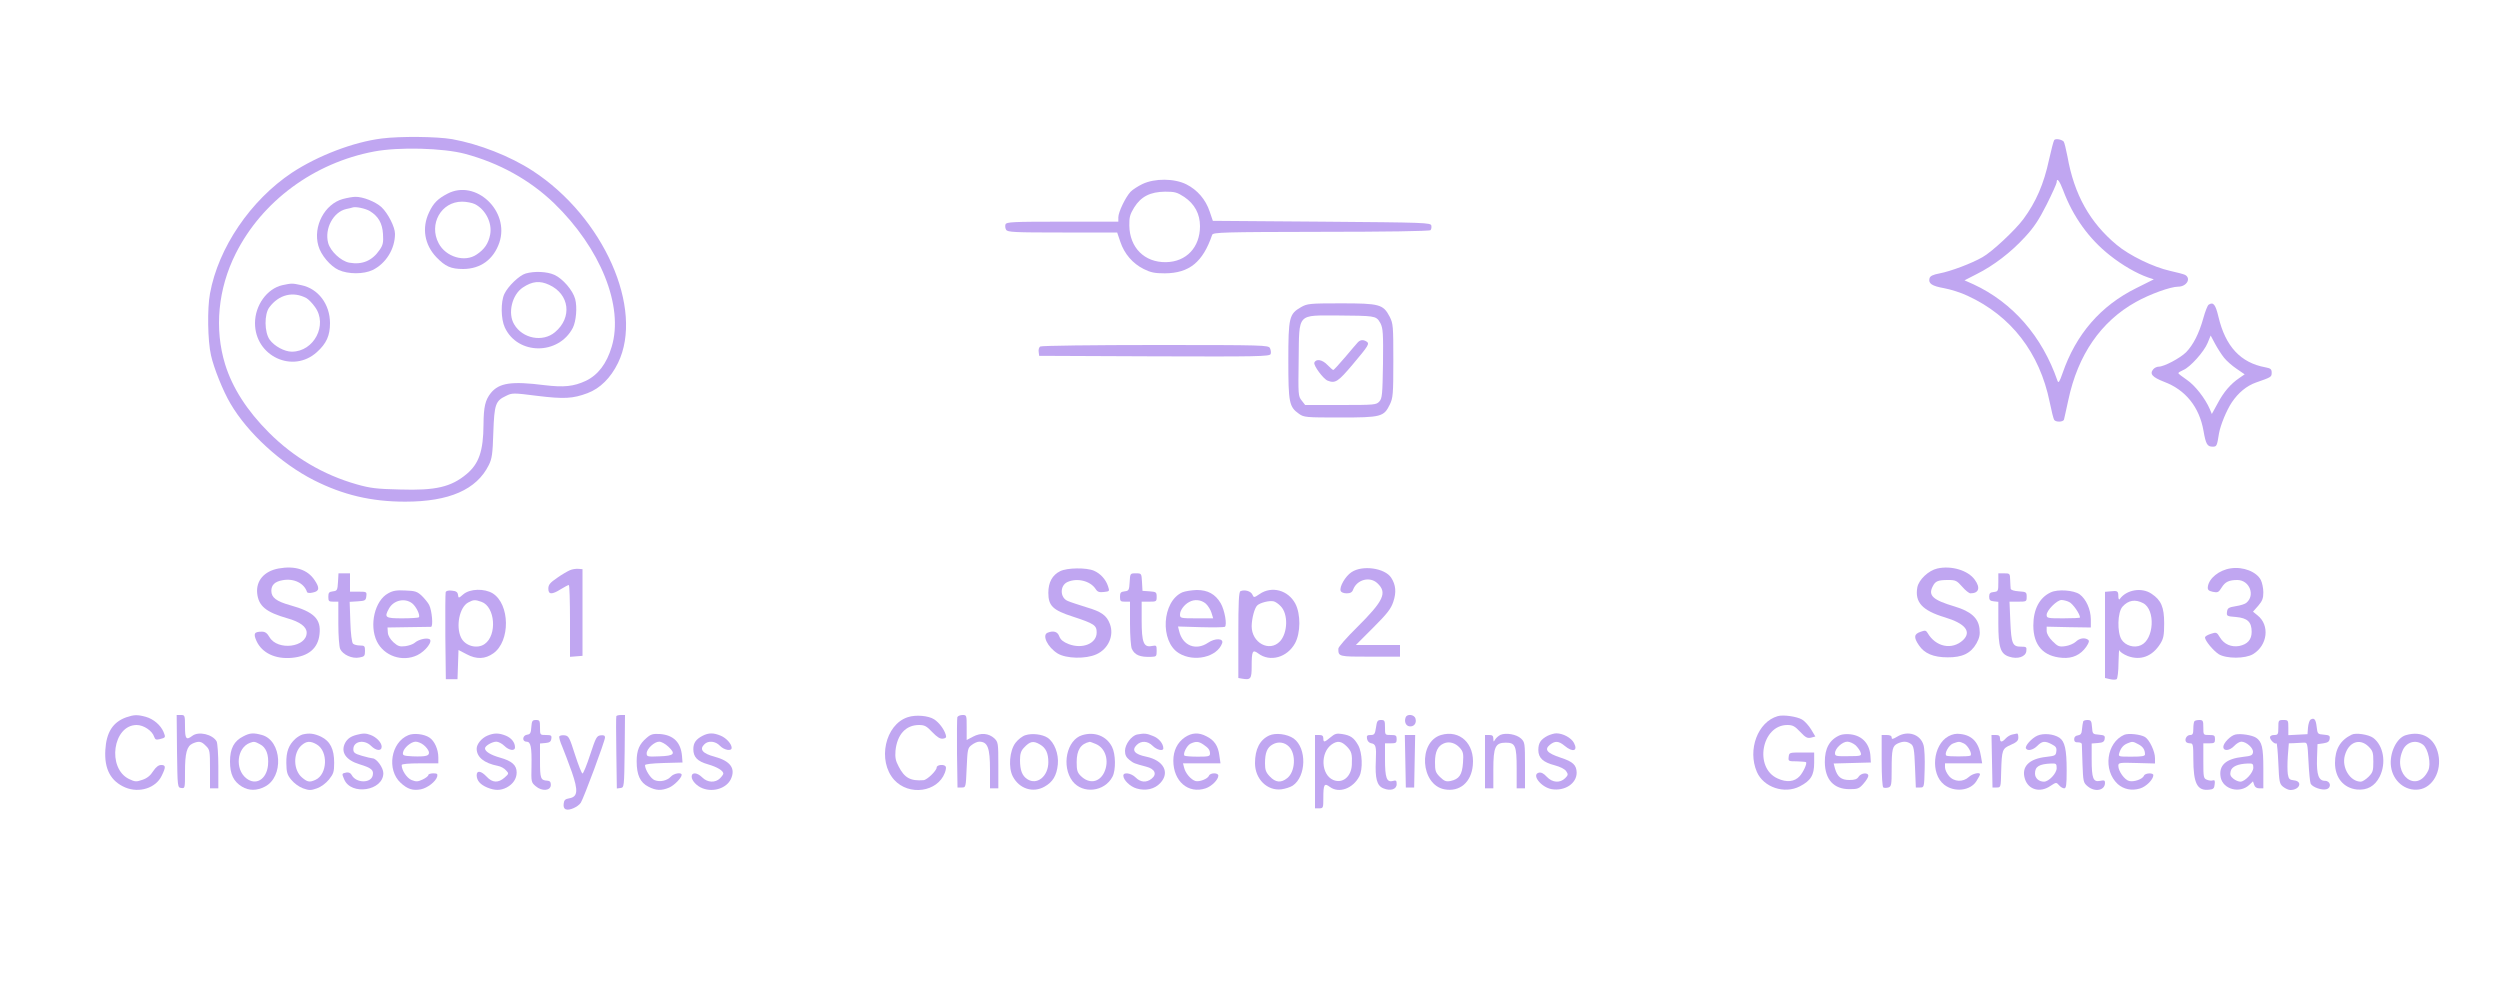 <?xml version="1.0" standalone="no"?>
<!DOCTYPE svg PUBLIC "-//W3C//DTD SVG 20010904//EN"
 "http://www.w3.org/TR/2001/REC-SVG-20010904/DTD/svg10.dtd">
<svg version="1.0" xmlns="http://www.w3.org/2000/svg"
 viewBox="0 200 1500 600"
 preserveAspectRatio="xMidYMid meet">

<g transform="translate(0,1024) scale(0.1,-0.1)"
fill="#c0a6f1a8" stroke="none">
<path d="M2290 7409 c-169 -21 -383 -103 -538 -205 -248 -165 -442 -450 -492
-725 -17 -90 -14 -284 6 -371 17 -77 73 -216 117 -290 103 -176 303 -359 500
-459 176 -89 345 -129 548 -129 264 0 429 72 502 220 19 38 23 67 27 196 6
169 13 189 77 219 36 18 43 18 185 0 162 -20 215 -17 303 16 75 28 139 91 183
181 158 324 -86 876 -512 1153 -135 88 -322 161 -483 190 -94 16 -311 18 -423
4z m500 -92 c206 -55 388 -156 534 -296 279 -270 420 -619 346 -862 -30 -101
-82 -169 -155 -204 -73 -34 -132 -40 -248 -26 -198 25 -272 14 -322 -47 -34
-43 -43 -83 -44 -190 -1 -157 -27 -234 -101 -296 -93 -78 -186 -100 -400 -93
-140 3 -179 8 -260 31 -200 57 -378 162 -526 310 -132 132 -219 268 -263 409
-66 214 -43 454 63 665 158 315 470 545 831 613 149 28 413 21 545 -14z"/>
<path d="M2685 7078 c-58 -30 -85 -57 -111 -113 -44 -93 -27 -193 44 -268 54
-56 87 -71 162 -71 104 1 181 57 216 158 64 189 -141 383 -311 294z m165 -63
c64 -33 104 -113 91 -182 -10 -53 -34 -89 -81 -120 -71 -49 -185 -15 -228 67
-61 115 15 250 140 250 27 0 62 -7 78 -15z"/>
<path d="M2057 7046 c-109 -30 -180 -164 -147 -280 15 -56 72 -123 122 -146
58 -26 150 -26 204 0 80 39 134 127 134 217 0 41 -42 123 -81 160 -36 33 -112
63 -157 62 -15 0 -49 -6 -75 -13z m163 -73 c50 -31 74 -72 78 -137 3 -51 0
-66 -20 -95 -45 -66 -105 -91 -183 -77 -50 10 -112 68 -126 118 -23 86 31 187
109 204 15 3 32 7 37 9 18 7 79 -6 105 -22z"/>
<path d="M3154 6599 c-38 -11 -106 -76 -128 -123 -22 -47 -21 -150 3 -201 77
-166 322 -167 408 -2 20 40 27 124 14 173 -14 52 -74 122 -125 145 -44 20
-120 23 -172 8z m141 -68 c122 -56 140 -196 35 -284 -73 -62 -195 -39 -245 47
-40 66 -13 178 52 221 57 38 102 42 158 16z"/>
<path d="M1694 6529 c-92 -21 -164 -121 -164 -228 0 -198 227 -304 371 -174
58 52 79 100 79 174 0 113 -70 207 -172 228 -55 12 -57 12 -114 0z m145 -78
c12 -7 35 -30 51 -53 78 -107 -6 -268 -139 -268 -44 0 -105 33 -133 72 -32 45
-33 153 -2 194 57 77 143 98 223 55z"/>
<path d="M12325 7399 c-4 -6 -18 -59 -31 -118 -31 -145 -78 -253 -154 -356
-50 -67 -189 -197 -245 -228 -66 -38 -192 -85 -256 -97 -42 -8 -58 -16 -62
-30 -8 -31 14 -46 87 -59 39 -7 103 -27 142 -46 261 -120 432 -342 492 -637
11 -54 23 -102 27 -107 9 -15 55 -14 59 2 2 6 13 59 26 117 57 270 195 471
405 588 84 47 208 92 254 92 51 0 80 50 41 71 -8 4 -49 15 -90 24 -99 22 -244
92 -320 156 -161 134 -255 302 -295 529 -9 46 -19 87 -23 91 -15 14 -51 19
-57 8z m54 -301 c59 -158 155 -291 279 -389 75 -60 162 -110 231 -134 l34 -11
-104 -52 c-215 -106 -363 -277 -444 -512 -18 -51 -24 -61 -30 -45 -92 267
-269 470 -504 579 l-54 24 74 38 c100 50 205 130 289 222 54 58 84 104 130
195 33 66 60 126 60 133 0 31 17 10 39 -48z"/>
<path d="M6855 7136 c-27 -13 -60 -34 -72 -47 -31 -34 -73 -122 -73 -153 l0
-26 -335 0 c-302 0 -336 -2 -342 -16 -3 -9 -2 -24 4 -33 9 -14 47 -16 338 -16
l328 0 19 -56 c24 -72 74 -130 140 -163 42 -21 66 -26 127 -26 147 1 228 67
284 231 5 15 65 17 653 18 376 0 651 4 657 10 5 5 7 17 5 27 -3 18 -30 19
-657 24 l-654 5 -19 56 c-24 72 -74 130 -140 163 -72 36 -189 37 -263 2z m251
-78 c62 -42 94 -102 94 -175 0 -127 -82 -214 -204 -216 -129 -2 -218 87 -220
219 -1 51 4 68 29 109 41 66 97 94 186 95 59 0 72 -4 115 -32z"/>
<path d="M7806 6397 c-71 -41 -76 -61 -76 -320 0 -254 5 -278 64 -320 30 -21
40 -22 246 -22 247 0 263 4 299 78 19 40 21 60 21 263 0 208 -1 222 -22 264
-39 74 -60 80 -293 80 -189 0 -202 -2 -239 -23z m419 -56 c33 -5 43 -13 58
-41 15 -31 17 -60 15 -241 -3 -187 -5 -209 -22 -228 -18 -20 -28 -21 -232 -21
l-213 0 -21 27 c-21 26 -21 35 -18 244 4 286 -14 266 243 266 83 0 169 -2 190
-6z"/>
<path d="M8147 6186 c-7 -8 -42 -48 -77 -90 -36 -42 -67 -76 -70 -76 -4 0 -19
14 -35 30 -31 33 -69 39 -79 14 -6 -17 54 -98 80 -108 46 -18 63 -6 150 97 96
114 103 125 83 138 -20 12 -36 11 -52 -5z"/>
<path d="M13252 6412 c-7 -5 -21 -41 -32 -81 -26 -93 -61 -161 -104 -205 -37
-36 -132 -86 -164 -86 -11 0 -25 -7 -32 -15 -24 -28 -7 -48 65 -76 128 -48
211 -151 236 -294 14 -81 23 -95 55 -95 24 0 26 3 38 80 9 50 45 138 77 186
39 58 89 99 145 119 92 32 94 33 94 59 0 21 -6 26 -37 32 -149 27 -240 125
-282 302 -18 76 -31 92 -59 74z m92 -318 c15 -19 49 -49 76 -67 l48 -33 -32
-22 c-53 -36 -94 -84 -130 -152 l-35 -64 -12 29 c-28 65 -89 143 -138 176 -28
19 -51 37 -51 40 0 4 14 12 30 19 41 17 124 109 146 163 l18 44 26 -49 c15
-28 39 -65 54 -84z"/>
<path d="M6242 6161 c-8 -4 -12 -19 -10 -32 l3 -24 691 -3 c623 -2 692 -1 698
14 3 8 1 24 -4 35 -10 18 -29 19 -688 19 -372 0 -683 -4 -690 -9z"/>
<path d="M1671 4829 c-86 -16 -135 -73 -128 -148 8 -77 52 -114 182 -151 75
-21 115 -51 115 -86 0 -88 -174 -110 -223 -27 -14 24 -26 33 -45 33 -47 0 -53
-11 -33 -56 33 -72 113 -110 212 -101 100 9 157 57 166 141 11 92 -33 135
-177 175 -82 23 -112 46 -112 86 0 35 21 56 69 64 66 12 128 -18 145 -71 2 -6
16 -8 36 -3 39 8 41 28 9 75 -42 63 -117 87 -216 69z"/>
<path d="M11624 4829 c-53 -12 -111 -67 -120 -113 -16 -89 29 -139 165 -180
123 -37 162 -86 109 -137 -66 -61 -164 -41 -213 44 -9 15 -15 16 -42 6 -39
-13 -42 -33 -10 -80 33 -50 88 -73 172 -73 89 -1 140 24 174 84 18 33 22 52
18 88 -7 64 -52 104 -149 133 -131 39 -160 66 -132 120 16 33 32 39 94 39 44
0 51 -4 83 -40 19 -22 41 -40 50 -40 50 0 61 33 26 81 -40 57 -141 87 -225 68z"/>
<path d="M13385 4830 c-70 -10 -132 -60 -138 -111 -2 -18 4 -24 30 -30 30 -6
35 -3 53 26 21 34 44 45 95 45 72 -1 108 -92 53 -137 -7 -7 -36 -16 -63 -20
-44 -7 -50 -12 -53 -34 -3 -25 -1 -27 54 -31 69 -6 94 -30 94 -89 0 -47 -25
-75 -75 -85 -47 -8 -90 10 -115 51 -19 32 -22 33 -55 22 -19 -6 -35 -15 -35
-22 0 -19 49 -78 82 -100 46 -28 159 -28 206 0 88 53 102 174 27 233 l-27 22
31 35 c25 29 31 45 31 81 0 25 -7 58 -15 74 -26 50 -106 81 -180 70z"/>
<path d="M3420 4819 c-14 -6 -49 -26 -77 -46 -43 -29 -53 -42 -53 -65 0 -36
21 -37 75 -3 22 13 43 25 48 25 4 0 7 -97 7 -216 l0 -215 38 3 37 3 0 260 0
260 -25 2 c-14 1 -36 -2 -50 -8z"/>
<path d="M6361 4813 c-47 -23 -71 -67 -71 -130 0 -78 27 -104 148 -143 128
-42 142 -52 142 -95 0 -66 -84 -101 -167 -70 -33 13 -49 26 -57 46 -10 29 -34
37 -70 23 -36 -14 -1 -87 60 -125 51 -31 168 -34 232 -5 72 32 108 113 81 183
-19 50 -50 73 -139 99 -47 15 -98 31 -113 38 -48 19 -49 93 -2 114 58 26 136
7 168 -41 12 -19 22 -22 50 -19 35 4 35 4 25 35 -14 42 -46 76 -85 93 -45 19
-160 18 -202 -3z"/>
<path d="M8109 4807 c-37 -24 -74 -89 -65 -112 3 -9 18 -15 36 -15 22 0 33 6
39 23 23 60 100 80 145 38 61 -57 39 -105 -123 -266 -61 -60 -111 -117 -111
-127 0 -48 1 -48 191 -48 l179 0 0 35 0 35 -132 0 -133 0 104 104 c84 84 107
113 121 156 19 56 15 101 -13 144 -38 58 -173 77 -238 33z"/>
<path d="M2028 4748 c-3 -49 -5 -53 -30 -56 -24 -3 -28 -8 -28 -33 0 -26 3
-29 30 -29 l30 0 0 -130 c0 -75 5 -139 11 -154 16 -34 72 -60 115 -51 30 5 34
9 34 39 0 30 -3 33 -30 33 -17 0 -36 5 -42 11 -7 7 -14 60 -16 131 l-4 120 48
3 c45 3 49 5 52 31 3 26 2 27 -47 27 l-51 0 0 55 0 55 -34 0 -35 0 -3 -52z"/>
<path d="M6778 4748 c-3 -49 -5 -53 -30 -56 -24 -3 -28 -8 -28 -33 0 -26 3
-29 30 -29 l30 0 0 -130 c0 -73 5 -140 11 -153 17 -37 49 -51 117 -48 30 1 32
3 32 36 0 33 -1 34 -29 29 -49 -10 -61 21 -61 153 l0 113 45 0 c43 0 45 1 45
29 0 28 -3 30 -42 33 l-43 3 -3 53 c-3 52 -3 52 -37 52 -34 0 -34 0 -37 -52z"/>
<path d="M11990 4746 c0 -52 -1 -55 -27 -58 -22 -2 -28 -8 -28 -28 0 -20 6
-26 28 -28 l27 -3 0 -126 c0 -147 12 -186 65 -203 50 -17 99 -1 103 33 3 25 0
27 -31 27 -52 0 -59 16 -65 150 l-5 120 52 0 c50 0 51 1 51 29 0 28 -2 30 -47
33 -29 2 -48 8 -49 16 -1 6 -2 30 -3 52 -1 39 -2 40 -36 40 l-35 0 0 -54z"/>
<path d="M2329 4680 c-80 -43 -115 -190 -68 -288 43 -88 153 -126 243 -83 51
25 97 87 71 97 -20 8 -66 -4 -87 -23 -9 -8 -34 -17 -56 -20 -33 -4 -44 -1 -71
23 -20 19 -33 40 -34 59 l-2 30 125 2 c69 1 130 2 136 2 14 1 6 97 -11 131 -7
14 -27 38 -44 55 -28 26 -40 30 -99 32 -52 3 -75 -1 -103 -17z m144 -60 c25
-20 50 -73 40 -84 -4 -3 -48 -6 -100 -6 -102 0 -109 5 -79 59 28 50 95 65 139
31z"/>
<path d="M2674 4687 c-2 -7 -3 -127 -2 -267 l3 -255 35 0 35 0 3 87 3 88 50
-26 c58 -31 110 -29 159 6 103 73 100 295 -4 360 -50 30 -135 28 -175 -5 -29
-25 -30 -26 -33 -4 -2 16 -11 23 -36 25 -20 3 -35 -1 -38 -9z m215 -58 c82
-29 95 -200 19 -253 -45 -32 -118 -12 -142 39 -32 68 -9 182 43 210 32 17 40
18 80 4z"/>
<path d="M7094 4686 c-122 -54 -136 -294 -21 -365 91 -56 230 -24 260 60 10
30 -43 31 -84 3 -73 -50 -153 -19 -174 69 l-7 28 135 -4 c74 -2 140 -1 146 2
15 10 -1 101 -25 142 -32 54 -77 79 -143 79 -31 -1 -70 -7 -87 -14z m141 -68
c14 -13 29 -38 34 -55 l10 -33 -100 0 c-96 0 -99 1 -99 23 0 25 25 59 55 75
32 18 72 14 100 -10z"/>
<path d="M7443 4693 c-10 -3 -13 -66 -13 -263 l0 -258 23 -4 c51 -9 57 -1 57
72 0 95 5 105 40 79 70 -53 173 -24 220 61 34 62 35 175 2 238 -43 81 -141
108 -214 58 -34 -23 -35 -23 -44 -3 -9 20 -46 31 -71 20z m241 -90 c46 -46 43
-160 -4 -211 -63 -67 -171 -9 -170 92 1 47 17 107 33 123 17 17 74 31 99 25
10 -2 29 -15 42 -29z"/>
<path d="M12305 4686 c-68 -31 -105 -102 -105 -199 0 -119 60 -186 174 -194
61 -5 110 18 144 67 17 26 19 35 10 42 -22 14 -51 9 -74 -13 -12 -11 -40 -23
-63 -26 -36 -5 -44 -2 -76 30 -22 22 -35 45 -35 61 l0 26 133 -3 132 -2 0 50
c-1 59 -28 120 -67 149 -35 25 -131 32 -173 12z m110 -58 c22 -10 65 -72 65
-93 0 -3 -45 -5 -100 -5 -95 0 -100 1 -100 21 0 27 62 89 89 89 11 0 32 -5 46
-12z"/>
<path d="M12663 4692 l-33 -3 0 -259 0 -258 30 -7 c16 -4 34 -4 40 0 5 3 11
47 11 98 1 51 3 84 6 75 2 -9 24 -24 49 -34 77 -29 148 -3 196 74 19 31 23 50
23 122 0 97 -18 139 -75 177 -59 41 -152 25 -192 -32 -4 -5 -8 2 -8 17 0 32
-5 35 -47 30z m196 -71 c75 -40 65 -217 -13 -252 -40 -19 -94 -3 -117 34 -27
44 -24 164 6 197 35 39 76 46 124 21z"/>
<path d="M757 3936 c-80 -29 -119 -90 -125 -196 -7 -115 33 -188 120 -225 84
-35 183 -3 218 70 26 53 25 65 -3 65 -16 0 -31 -12 -48 -37 -16 -26 -37 -43
-65 -52 -37 -13 -44 -12 -80 5 -133 65 -97 324 46 324 42 0 94 -35 105 -71 6
-17 12 -19 33 -14 36 9 37 10 23 44 -18 41 -60 77 -106 90 -51 14 -71 13 -118
-3z"/>
<path d="M1062 3733 c3 -218 3 -218 26 -221 22 -3 22 -1 22 96 0 114 11 155
46 171 37 16 52 14 79 -14 24 -23 25 -30 25 -140 l0 -115 25 0 25 0 0 131 c0
72 -5 139 -10 150 -24 43 -108 63 -146 34 -37 -28 -44 -19 -44 55 0 68 -1 70
-25 70 l-25 0 2 -217z"/>
<path d="M3698 3943 c-2 -5 -2 -104 0 -221 l3 -213 22 3 c22 3 22 5 25 221 l2
217 -24 0 c-14 0 -26 -3 -28 -7z"/>
<path d="M5447 3937 c-137 -44 -184 -262 -82 -376 89 -98 260 -74 304 42 6 16
9 33 5 38 -9 15 -54 11 -54 -6 0 -19 -58 -75 -79 -76 -77 -6 -114 13 -149 82
-19 35 -22 55 -19 95 10 97 62 154 141 154 34 0 46 -7 80 -43 30 -31 47 -41
64 -39 18 3 22 8 16 25 -10 33 -40 72 -69 91 -34 22 -110 29 -158 13z"/>
<path d="M5744 3937 c-2 -7 -3 -105 -2 -217 l3 -205 25 0 c25 0 25 0 30 118 5
111 6 119 30 137 14 11 34 20 45 20 51 0 65 -36 65 -169 l0 -111 25 0 25 0 0
138 c0 134 -1 139 -24 162 -34 31 -81 35 -128 10 l-38 -20 0 75 c0 74 0 75
-25 75 -14 0 -28 -6 -31 -13z"/>
<path d="M8434 3936 c-10 -26 1 -51 22 -54 27 -4 45 18 37 46 -6 25 -50 31
-59 8z"/>
<path d="M10666 3943 c-119 -34 -182 -201 -125 -334 40 -93 166 -135 258 -87
66 34 86 67 86 141 l0 62 -75 0 c-74 0 -75 0 -78 -27 -3 -25 -1 -26 49 -26 28
-1 53 -3 55 -5 8 -8 -17 -61 -38 -84 -31 -34 -78 -39 -132 -14 -143 63 -97
321 58 321 32 0 45 -7 77 -41 32 -34 43 -40 65 -35 l26 7 -25 42 c-14 23 -38
50 -55 60 -31 18 -113 30 -146 20z"/>
<path d="M13863 3922 c-6 -4 -13 -25 -15 -47 l-3 -40 -57 -3 -58 -3 0 46 c0
43 -1 45 -30 45 -29 0 -30 -2 -30 -45 0 -41 -2 -45 -25 -45 -15 0 -25 -6 -25
-14 0 -16 30 -44 39 -36 3 3 8 -51 11 -118 5 -115 7 -125 29 -143 13 -10 32
-19 43 -19 57 0 76 53 21 58 -26 3 -31 8 -36 37 -3 19 -3 68 0 109 l6 76 31 1
c17 1 42 2 56 3 25 1 25 1 31 -114 3 -63 9 -123 13 -132 10 -21 69 -42 96 -33
31 10 23 50 -10 50 -38 0 -51 36 -48 135 l3 85 35 5 c26 4 36 10 38 27 3 19
-2 22 -35 25 -37 3 -38 4 -43 47 -5 45 -15 57 -37 43z"/>
<path d="M3188 3878 c-2 -36 -7 -44 -25 -46 -29 -4 -32 -42 -4 -42 26 0 32
-32 30 -147 -2 -94 -2 -97 25 -120 38 -33 91 -28 91 8 0 17 -6 24 -21 25 -40
2 -44 12 -44 119 l0 104 33 3 c24 2 33 8 35 26 3 19 -1 22 -32 22 -36 0 -36 0
-36 45 0 41 -2 45 -24 45 -22 0 -25 -5 -28 -42z"/>
<path d="M8256 3875 c-6 -40 -10 -45 -32 -45 -21 0 -25 -4 -22 -22 2 -13 11
-24 23 -27 30 -5 34 -18 30 -105 -5 -107 6 -150 45 -166 43 -18 80 -6 80 25 0
22 -3 25 -24 19 -36 -9 -46 20 -46 130 l0 96 35 0 c31 0 35 3 35 25 0 22 -4
25 -35 25 -35 0 -35 0 -35 45 0 41 -2 45 -24 45 -20 0 -25 -6 -30 -45z"/>
<path d="M12499 3910 c-1 -5 -3 -14 -4 -20 -1 -5 -3 -21 -4 -34 -1 -17 -8 -26
-23 -28 -15 -2 -23 -10 -23 -23 0 -14 6 -20 23 -19 12 0 22 -4 23 -10 0 -6 2
-60 4 -121 4 -104 5 -111 30 -132 44 -38 105 -26 105 20 0 15 -5 17 -29 12
-42 -9 -51 14 -51 129 l0 95 38 3 c29 2 38 8 40 25 3 19 -2 22 -35 25 -37 3
-38 4 -41 46 -3 37 -6 42 -28 42 -13 0 -25 -4 -25 -10z"/>
<path d="M13167 3913 c-4 -3 -7 -24 -7 -45 0 -31 -4 -38 -19 -38 -20 0 -35
-25 -25 -41 3 -5 14 -9 25 -9 17 0 19 -8 19 -92 0 -149 23 -195 96 -186 24 2
30 8 32 32 3 21 0 27 -10 24 -7 -3 -23 -2 -35 3 -22 8 -23 14 -23 114 l0 105
35 0 c31 0 35 3 35 25 0 22 -4 25 -35 25 -35 0 -35 0 -35 45 0 40 -2 45 -23
45 -13 0 -27 -3 -30 -7z"/>
<path d="M1460 3822 c-56 -28 -80 -73 -80 -151 0 -76 21 -120 72 -151 42 -25
88 -25 137 0 115 58 103 276 -17 310 -51 14 -72 13 -112 -8z m99 -47 c38 -19
55 -63 49 -127 -9 -85 -73 -123 -130 -78 -70 55 -57 184 22 213 24 9 29 8 59
-8z"/>
<path d="M1815 3833 c-11 -3 -31 -15 -43 -26 -40 -37 -55 -77 -54 -146 1 -55
5 -70 30 -100 17 -21 46 -42 70 -51 37 -13 47 -13 84 0 25 9 53 30 72 53 27
34 31 46 31 100 0 83 -24 130 -79 157 -41 19 -70 23 -111 13z m86 -60 c69 -41
64 -179 -8 -212 -35 -16 -48 -14 -81 14 -52 44 -55 145 -4 192 30 27 54 29 93
6z"/>
<path d="M2140 3831 c-35 -9 -55 -23 -69 -48 -29 -56 4 -104 87 -129 72 -22
86 -35 78 -68 -12 -47 -100 -45 -126 4 -6 12 -18 17 -31 15 -29 -6 -29 -6 -14
-41 41 -99 235 -69 235 37 0 33 -41 89 -65 89 -6 0 -35 7 -63 15 -44 13 -52
19 -52 40 0 48 66 60 106 20 31 -31 64 -33 64 -5 0 24 -31 57 -66 70 -28 11
-46 11 -84 1z"/>
<path d="M2450 3829 c-105 -43 -131 -208 -46 -286 41 -38 73 -48 121 -39 40 8
90 47 98 76 4 17 0 20 -24 20 -16 0 -29 -5 -29 -10 0 -6 -15 -18 -34 -27 -30
-14 -39 -14 -67 -3 -28 12 -59 58 -59 90 0 6 41 10 110 10 l110 0 0 35 c0 49
-23 100 -54 120 -32 21 -93 28 -126 14z m92 -59 c14 -11 28 -29 31 -40 6 -25
-15 -31 -98 -28 -54 3 -60 5 -57 23 4 27 48 65 76 65 13 0 35 -9 48 -20z"/>
<path d="M2924 3826 c-35 -15 -64 -51 -64 -78 0 -51 45 -87 126 -103 18 -3 40
-15 50 -27 18 -19 18 -20 -9 -44 -38 -33 -73 -31 -107 6 -34 36 -60 39 -60 8
1 -32 21 -55 63 -73 46 -19 80 -19 117 0 38 20 60 53 60 90 0 44 -28 69 -99
89 -57 16 -91 37 -91 56 0 15 43 40 68 40 12 0 34 -11 48 -25 28 -28 64 -33
64 -9 0 29 -21 56 -55 70 -42 17 -71 17 -111 0z"/>
<path d="M3880 3813 c-44 -37 -60 -74 -60 -141 0 -82 21 -127 70 -152 46 -24
78 -25 124 -6 31 13 76 59 76 77 0 17 -47 9 -64 -10 -23 -25 -65 -35 -98 -22
-23 8 -58 63 -58 90 0 6 41 11 113 13 l112 3 -3 39 c-7 82 -51 126 -133 132
-41 2 -54 -1 -79 -23z m130 -53 c46 -43 36 -55 -53 -58 -72 -3 -77 -2 -77 18
0 27 46 70 75 70 13 0 37 -13 55 -30z"/>
<path d="M4215 3825 c-40 -21 -55 -43 -55 -80 0 -47 24 -73 88 -91 55 -16 92
-38 92 -56 0 -4 -9 -17 -20 -28 -28 -28 -75 -26 -106 5 -31 31 -64 33 -64 5 0
-24 31 -57 66 -70 65 -25 143 1 169 55 30 64 -2 109 -98 135 -72 19 -92 44
-61 74 23 24 67 20 94 -9 25 -26 70 -34 70 -12 0 23 -32 59 -66 73 -43 18 -72
18 -109 -1z"/>
<path d="M6153 3829 c-18 -5 -45 -26 -60 -46 -36 -47 -44 -149 -16 -202 39
-74 121 -100 190 -61 50 28 73 66 80 134 6 63 -21 133 -62 160 -31 20 -92 28
-132 15z m87 -56 c35 -20 50 -52 50 -106 0 -85 -68 -140 -126 -102 -31 20 -44
53 -44 115 0 37 6 55 23 73 37 40 57 44 97 20z"/>
<path d="M6493 3829 c-93 -28 -126 -186 -58 -276 61 -79 193 -64 240 27 21 40
19 137 -3 179 -33 65 -104 93 -179 70z m82 -53 c59 -25 82 -102 50 -171 -30
-61 -91 -70 -141 -20 -20 20 -24 34 -24 82 0 73 24 110 78 122 1 1 18 -5 37
-13z"/>
<path d="M6823 3833 c-34 -7 -73 -59 -73 -98 0 -24 7 -39 26 -54 26 -21 30
-22 101 -41 52 -13 67 -45 33 -72 -31 -25 -66 -23 -96 7 -27 27 -74 34 -74 11
0 -26 41 -66 80 -77 54 -16 108 -4 142 33 59 63 20 136 -85 158 -69 14 -89 38
-57 70 27 27 66 25 96 -5 25 -25 64 -34 64 -15 0 28 -27 61 -62 74 -38 16 -53
17 -95 9z"/>
<path d="M7109 3816 c-45 -31 -69 -80 -69 -140 0 -124 90 -201 194 -166 36 12
76 52 76 76 0 19 -49 18 -56 0 -7 -19 -58 -39 -82 -32 -27 9 -59 46 -67 79
l-7 27 112 0 113 0 -7 48 c-7 56 -30 91 -77 114 -47 25 -88 22 -130 -6z m111
-43 c31 -21 40 -33 40 -55 0 -16 -10 -18 -73 -18 -41 0 -76 3 -80 6 -11 11 14
61 36 72 32 15 49 14 77 -5z"/>
<path d="M7615 3827 c-56 -26 -85 -82 -85 -166 0 -95 73 -167 158 -157 23 3
54 13 68 22 82 55 86 225 6 283 -39 27 -108 36 -147 18z m118 -66 c45 -44 39
-152 -10 -190 -37 -30 -70 -26 -104 10 -24 25 -29 40 -29 79 0 64 13 96 47
114 32 18 70 13 96 -13z"/>
<path d="M7983 3816 c-37 -31 -43 -32 -43 -6 0 15 -7 20 -25 20 l-25 0 0 -220
0 -220 25 0 c24 0 25 3 25 59 0 86 5 95 40 69 54 -40 138 -9 176 64 22 42 18
143 -7 187 -25 44 -45 59 -97 67 -32 5 -43 2 -69 -20z m98 -55 c29 -30 33 -46
30 -111 -4 -71 -56 -113 -111 -90 -74 31 -80 164 -9 214 34 23 57 20 90 -13z"/>
<path d="M8646 3830 c-139 -42 -123 -299 21 -326 91 -17 161 42 170 145 12
129 -78 214 -191 181z m113 -77 c20 -23 23 -34 19 -90 -5 -72 -23 -98 -75
-109 -27 -5 -37 -1 -63 24 -27 27 -30 37 -30 89 0 63 17 98 54 113 31 13 68 3
95 -27z"/>
<path d="M9003 3831 c-12 -6 -26 -18 -32 -28 -10 -16 -10 -16 -11 5 0 17 -6
22 -25 22 l-25 0 0 -160 0 -160 25 0 25 0 0 114 c0 135 12 160 75 160 57 0 65
-18 65 -156 l0 -118 25 0 25 0 0 138 c0 133 -1 139 -24 161 -27 25 -89 36
-123 22z"/>
<path d="M9285 3825 c-41 -22 -55 -43 -55 -85 0 -48 29 -74 99 -92 33 -9 59
-22 68 -35 13 -19 12 -24 -6 -42 -31 -31 -77 -27 -110 8 -19 21 -34 28 -48 25
-46 -12 14 -88 77 -99 79 -13 150 34 150 99 -1 46 -22 66 -96 90 -81 27 -100
48 -65 77 31 25 53 24 89 -6 49 -41 81 -31 56 17 -16 31 -66 58 -106 58 -13 0
-36 -7 -53 -15z"/>
<path d="M11040 3829 c-62 -26 -92 -79 -91 -162 1 -105 54 -162 148 -162 49 0
58 3 84 33 16 18 29 39 29 47 0 22 -43 18 -58 -5 -9 -15 -23 -20 -56 -20 -48
0 -71 18 -86 68 l-8 31 111 3 112 3 -2 33 c-3 77 -47 127 -119 136 -21 3 -50
1 -64 -5z m94 -61 c13 -13 27 -32 30 -44 6 -19 2 -21 -74 -21 -73 -1 -80 0
-80 18 0 28 44 69 74 69 14 0 36 -10 50 -22z"/>
<path d="M11383 3820 c-27 -16 -33 -17 -33 -5 0 10 -10 15 -30 15 l-30 0 0
-154 c0 -93 4 -157 10 -161 6 -3 19 -3 30 0 18 6 20 15 20 108 0 123 5 141 36
156 33 15 56 14 80 -3 16 -12 20 -31 24 -138 l5 -123 25 0 c25 0 25 0 28 110
2 61 -1 126 -7 145 -19 65 -95 89 -158 50z"/>
<path d="M11690 3822 c-93 -52 -109 -224 -25 -290 61 -48 158 -37 194 22 12
18 21 36 21 40 0 15 -46 4 -67 -16 -35 -32 -89 -30 -119 6 -13 15 -24 38 -24
52 l0 24 111 0 112 0 -7 41 c-13 84 -52 127 -123 135 -26 4 -49 -1 -73 -14z
m94 -43 c24 -12 52 -64 38 -73 -10 -6 -134 -6 -143 0 -16 9 13 63 39 73 36 13
37 13 66 0z"/>
<path d="M12074 3833 c-12 -2 -30 -13 -40 -24 -22 -24 -34 -24 -34 1 0 15 -7
20 -25 20 l-26 0 3 -157 3 -158 25 0 c25 0 25 1 27 95 4 132 6 138 58 161 36
16 45 25 45 44 0 14 -3 24 -7 24 -5 -1 -18 -4 -29 -6z"/>
<path d="M12224 3826 c-34 -15 -77 -63 -68 -77 10 -17 43 -9 68 16 29 29 46
31 87 9 24 -12 30 -21 27 -42 -3 -25 -7 -27 -58 -33 -107 -11 -154 -60 -130
-134 21 -64 91 -83 152 -41 35 23 36 23 52 5 9 -11 23 -19 31 -19 12 0 15 18
15 108 0 125 -11 174 -44 196 -36 23 -96 28 -132 12z m116 -195 c0 -31 -47
-81 -76 -81 -31 0 -54 21 -54 49 0 42 25 57 98 60 29 1 32 -2 32 -28z"/>
<path d="M12745 3831 c-106 -47 -128 -212 -39 -295 36 -32 84 -42 134 -27 37
11 80 54 80 80 0 16 -50 13 -56 -3 -8 -21 -60 -39 -89 -32 -28 7 -65 59 -65
91 0 19 6 20 110 17 l110 -3 0 32 c0 41 -33 110 -60 127 -27 16 -100 24 -125
13z m84 -56 c28 -14 41 -33 41 -61 0 -11 -18 -14 -81 -14 -79 0 -80 0 -73 23
9 29 24 47 49 57 28 12 33 12 64 -5z"/>
<path d="M13413 3833 c-29 -6 -73 -51 -73 -74 0 -28 38 -24 66 6 13 14 32 25
42 25 30 0 74 -39 70 -64 -3 -18 -12 -22 -58 -27 -105 -11 -149 -51 -136 -123
14 -72 114 -99 171 -46 l23 22 7 -21 c4 -14 15 -21 31 -21 l24 0 0 120 c0 125
-8 160 -44 184 -24 15 -90 26 -123 19z m107 -199 c0 -30 -50 -84 -78 -84 -11
0 -30 8 -42 18 -18 14 -21 25 -16 45 7 28 43 44 104 46 28 1 32 -2 32 -25z"/>
<path d="M14110 3832 c-68 -33 -100 -87 -100 -170 0 -88 51 -150 131 -159 62
-6 108 20 137 77 41 82 23 187 -39 233 -28 20 -104 32 -129 19z m101 -71 c26
-26 29 -36 29 -91 0 -55 -3 -65 -29 -91 -16 -16 -37 -29 -46 -29 -64 0 -116
84 -96 157 22 81 89 106 142 54z"/>
<path d="M14435 3829 c-56 -16 -100 -109 -89 -189 12 -87 86 -148 167 -137 83
11 138 110 117 210 -20 99 -98 145 -195 116z m103 -57 c32 -25 50 -117 31
-156 -68 -140 -215 -25 -154 119 21 53 80 70 123 37z"/>
<path d="M3356 3822 c-3 -6 5 -34 18 -63 12 -30 38 -97 57 -151 39 -113 36
-149 -16 -158 -24 -4 -31 -11 -33 -33 -2 -18 2 -29 13 -33 21 -9 74 15 90 40
18 29 145 370 145 391 0 12 -7 15 -26 13 -24 -3 -29 -13 -63 -116 -20 -62 -41
-113 -46 -113 -5 0 -25 51 -45 113 -33 104 -38 113 -62 116 -14 2 -29 -1 -32
-6z"/>
<path d="M8432 3673 l3 -158 25 0 25 0 3 158 3 157 -31 0 -31 0 3 -157z"/>
</g>
</svg>
